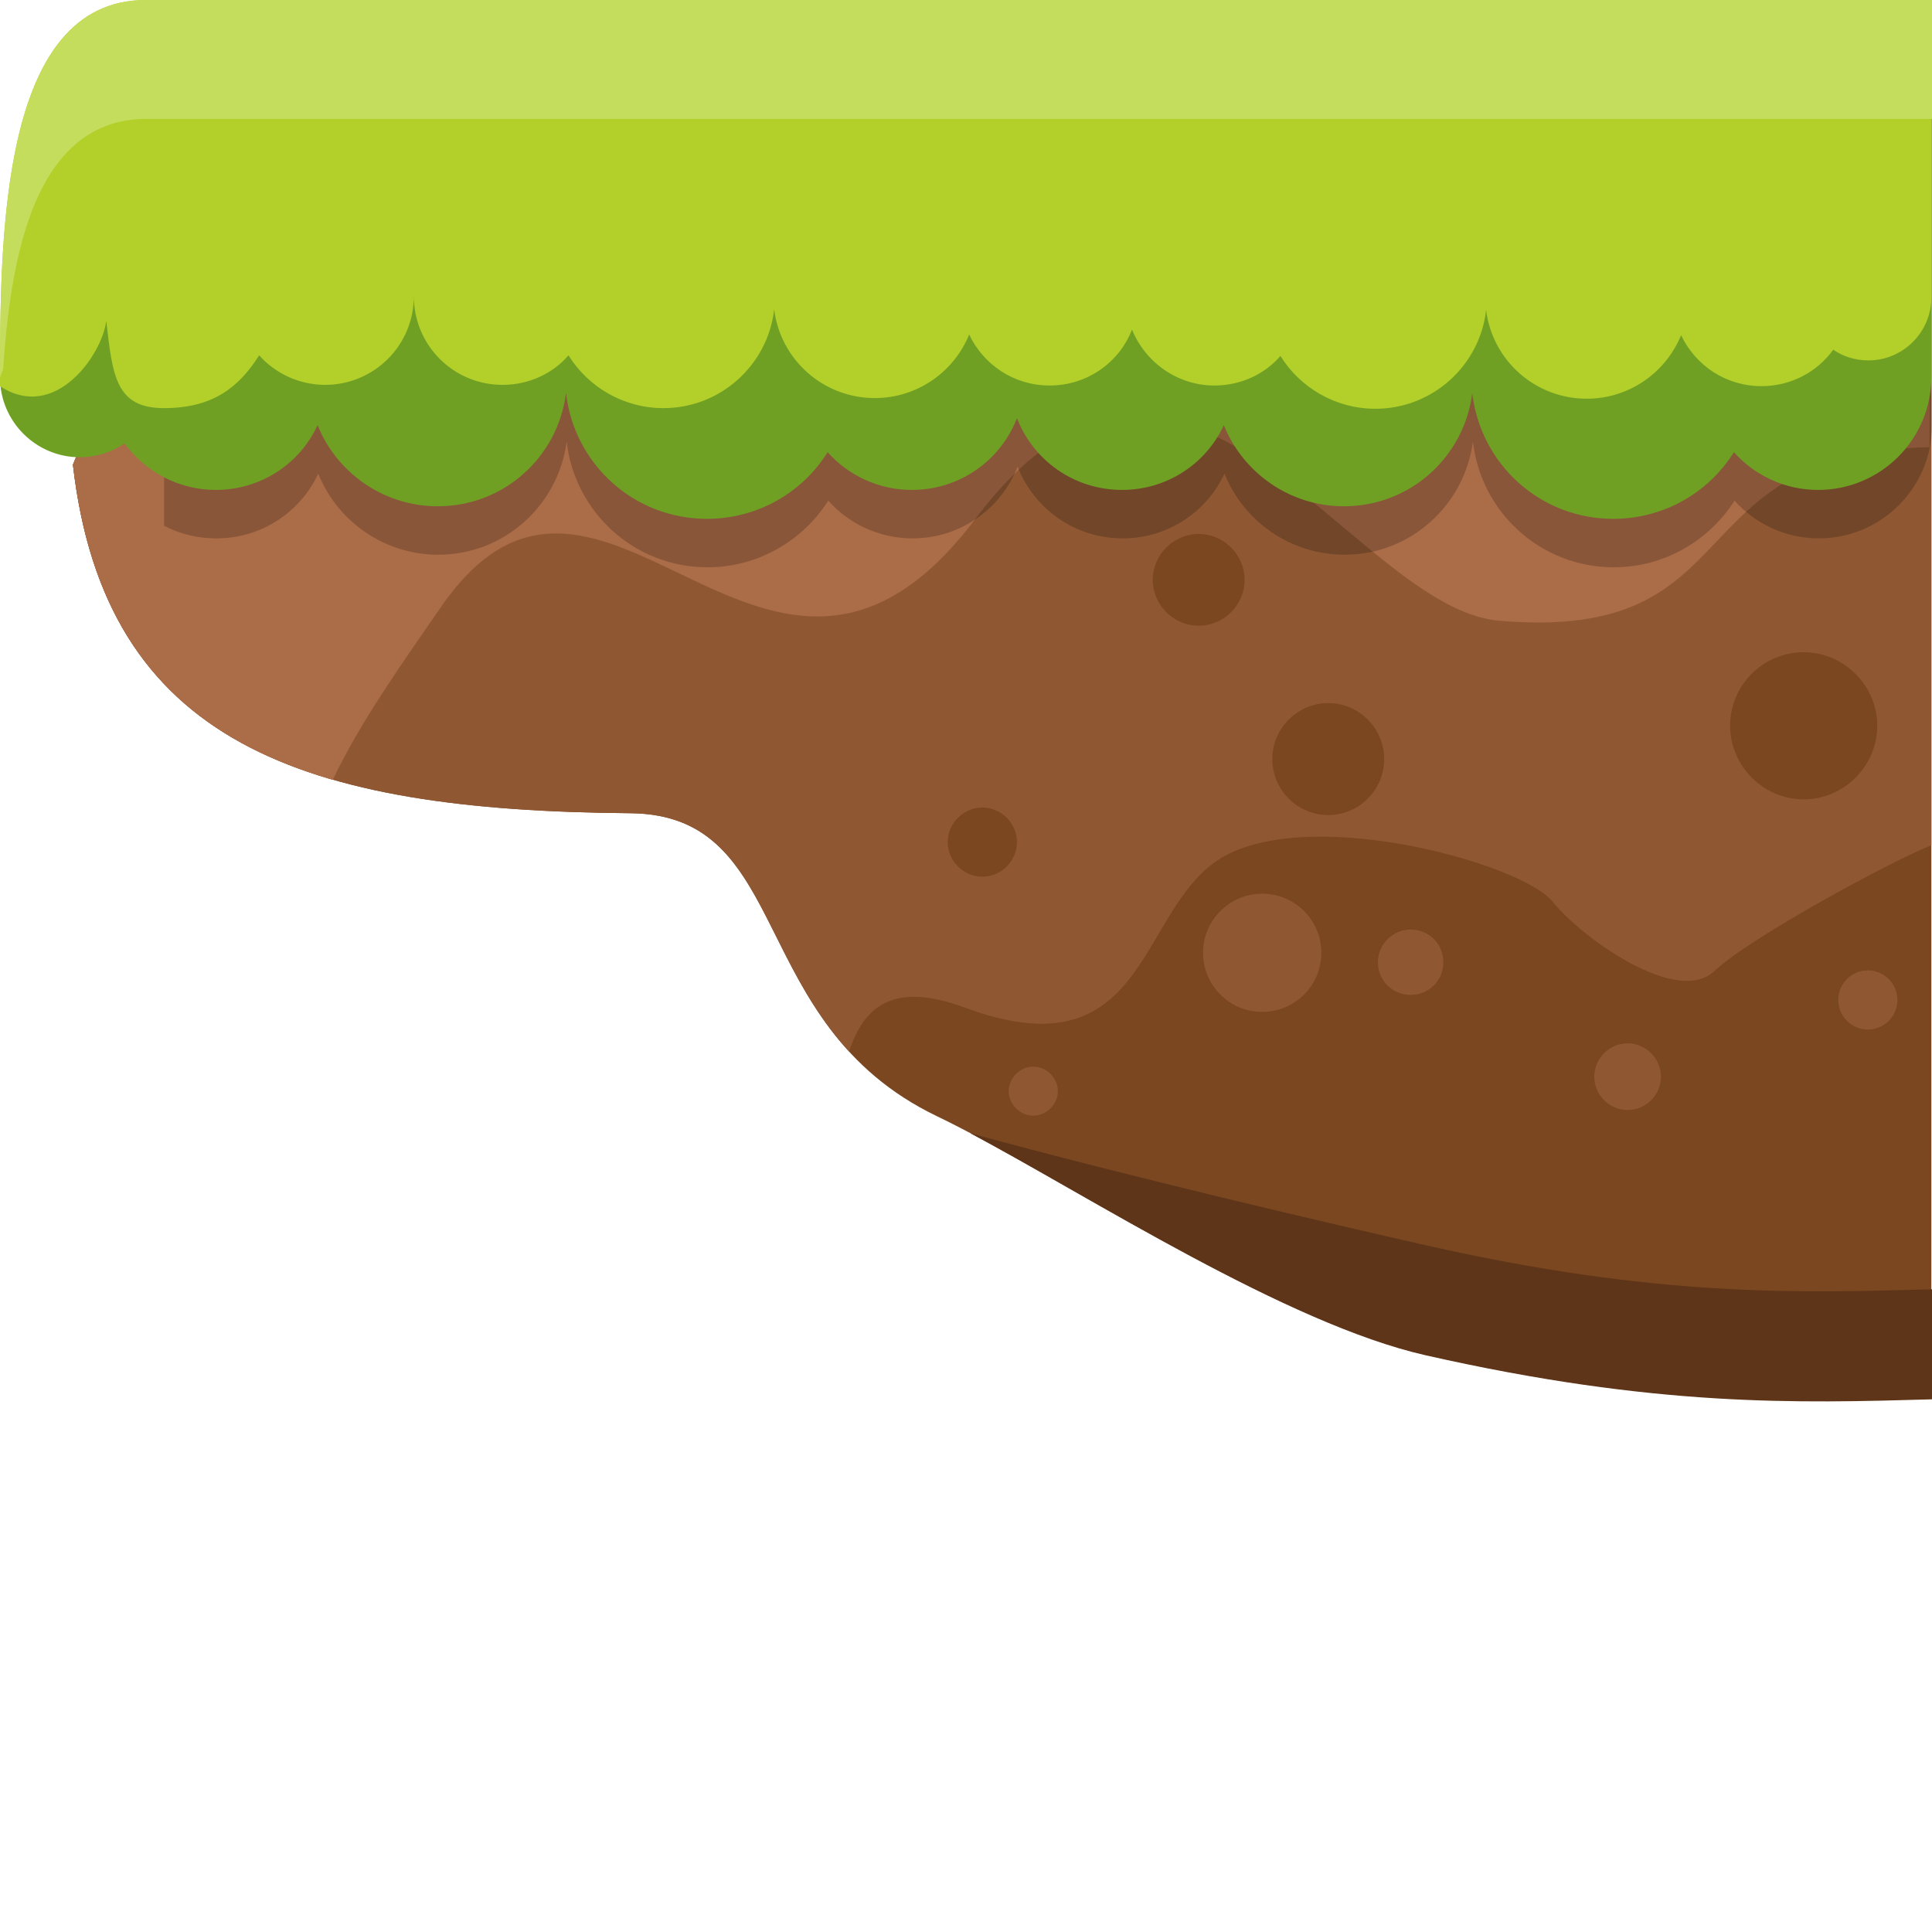 <svg width="24" height="24" viewBox="0 0 24 24" fill="none" xmlns="http://www.w3.org/2000/svg">
<g clip-path="url(#clip0_44_146907)">
<path fill-rule="evenodd" clip-rule="evenodd" d="M2.25 3.523C2.664 4.102 1.32 4.695 0.906 5.773C1.305 9.242 3.773 10.07 7.828 10.102C9.875 10.117 9.25 12.719 11.641 13.867C13.047 14.539 15.805 16.398 17.703 16.828C20.57 17.477 22.32 17.422 23.992 17.375V0H2.641C2.641 0 1.289 2.164 2.258 3.523H2.25Z" fill="#7B4720"/>
<path fill-rule="evenodd" clip-rule="evenodd" d="M2.25 3.523C2.664 4.102 1.32 4.695 0.906 5.773C1.305 9.242 3.773 10.07 7.828 10.102C9.477 10.117 9.391 11.805 10.547 13.062C10.734 12.5 11.094 12.188 11.984 12.516C14.344 13.391 14.109 11.164 15.273 10.602C16.438 10.039 18.922 10.742 19.289 11.203C19.656 11.656 20.836 12.5 21.297 12.062C21.766 11.625 23.547 10.672 23.992 10.5V0H2.641C2.641 0 1.289 2.164 2.258 3.523H2.25Z" fill="#8F5833"/>
<path fill-rule="evenodd" clip-rule="evenodd" d="M2.25 3.523C2.664 4.102 1.32 4.695 0.906 5.773C1.164 8.016 2.281 9.148 4.133 9.688C4.477 8.969 4.961 8.289 5.484 7.531C7.484 4.656 9.539 9.867 12.117 6.445C14.695 3.023 16.781 7.555 18.625 7.711C21.812 7.984 20.773 5.617 23.969 5.555L23.992 0H2.641C2.641 0 1.289 2.164 2.258 3.523H2.25Z" fill="#AB6C48"/>
<path opacity="0.2" fill-rule="evenodd" clip-rule="evenodd" d="M2.039 6.531C2.234 6.633 2.453 6.688 2.688 6.688C3.25 6.688 3.734 6.359 3.953 5.883C4.188 6.469 4.766 6.891 5.445 6.891C6.266 6.891 6.938 6.273 7.039 5.484C7.141 6.367 7.883 7.047 8.789 7.047C9.422 7.047 9.977 6.711 10.289 6.219C10.547 6.508 10.922 6.688 11.336 6.688C11.93 6.688 12.438 6.32 12.641 5.797C12.844 6.32 13.352 6.688 13.945 6.688C14.508 6.688 14.992 6.359 15.211 5.883C15.445 6.469 16.023 6.891 16.703 6.891C17.523 6.891 18.195 6.273 18.297 5.484C18.398 6.367 19.141 7.047 20.047 7.047C20.68 7.047 21.234 6.711 21.547 6.219C21.805 6.508 22.18 6.688 22.594 6.688C23.367 6.688 24 6.062 24 5.281V0.602L2.039 0.758V6.531Z" fill="black"/>
<path fill-rule="evenodd" clip-rule="evenodd" d="M0 4.688C0 5.234 0.445 5.68 0.992 5.68C1.195 5.68 1.391 5.617 1.547 5.508C1.805 5.859 2.219 6.086 2.68 6.086C3.242 6.086 3.727 5.758 3.945 5.281C4.18 5.867 4.758 6.289 5.438 6.289C6.258 6.289 6.93 5.68 7.031 4.883C7.133 5.766 7.875 6.445 8.781 6.445C9.414 6.445 9.969 6.117 10.281 5.617C10.539 5.906 10.914 6.086 11.328 6.086C11.922 6.086 12.43 5.719 12.633 5.195C12.836 5.719 13.344 6.086 13.938 6.086C14.5 6.086 14.984 5.758 15.203 5.281C15.438 5.867 16.016 6.289 16.695 6.289C17.516 6.289 18.188 5.68 18.289 4.883C18.391 5.766 19.133 6.445 20.039 6.445C20.672 6.445 21.227 6.117 21.539 5.617C21.797 5.906 22.172 6.086 22.586 6.086C23.359 6.086 23.992 5.461 23.992 4.68V0H1.812C0.898 0.602 0.602 3.125 0 4.688Z" fill="#6FA024"/>
<path fill-rule="evenodd" clip-rule="evenodd" d="M1.812 0C0 0 0 2.945 0 4.797C0.688 5.25 1.273 4.398 1.32 3.984C1.398 4.672 1.438 5.07 2.039 5.07C2.641 5.07 2.969 4.812 3.219 4.414C3.422 4.641 3.719 4.781 4.039 4.781C4.648 4.781 5.141 4.289 5.141 3.68C5.141 4.289 5.633 4.781 6.242 4.781C6.57 4.781 6.867 4.641 7.062 4.414C7.305 4.805 7.742 5.07 8.242 5.07C8.953 5.07 9.539 4.531 9.617 3.844C9.695 4.469 10.227 4.945 10.867 4.945C11.398 4.945 11.852 4.617 12.039 4.156C12.219 4.531 12.594 4.789 13.039 4.789C13.508 4.789 13.906 4.5 14.062 4.094C14.227 4.5 14.625 4.789 15.086 4.789C15.414 4.789 15.711 4.648 15.906 4.422C16.148 4.812 16.586 5.078 17.086 5.078C17.797 5.078 18.383 4.539 18.461 3.852C18.539 4.477 19.07 4.953 19.711 4.953C20.242 4.953 20.695 4.625 20.883 4.164C21.062 4.539 21.438 4.797 21.883 4.797C22.25 4.797 22.578 4.617 22.773 4.344C22.898 4.43 23.047 4.477 23.211 4.477C23.641 4.477 23.992 4.125 23.992 3.695V0H1.812Z" fill="#B2CF2A"/>
<path fill-rule="evenodd" clip-rule="evenodd" d="M0 4.688C0 4.688 0.023 4.625 0.039 4.586C0.109 3.531 0.289 2.484 0.812 1.914C1.062 1.641 1.391 1.477 1.812 1.477H24V0H1.812C0.039 0 0 2.828 0 4.688Z" fill="#C5DD5C"/>
<path fill-rule="evenodd" clip-rule="evenodd" d="M17.711 15.469C16.539 15.203 14.086 14.633 12.055 14.078C13.539 14.867 15.984 16.445 17.711 16.836C20.578 17.484 22.328 17.43 24 17.383V16.016C22.32 16.062 20.578 16.117 17.711 15.469Z" fill="#5E3518"/>
<path fill-rule="evenodd" clip-rule="evenodd" d="M16.5 8.734C16.117 8.734 15.805 9.047 15.805 9.43C15.805 9.812 16.117 10.125 16.5 10.125C16.883 10.125 17.195 9.812 17.195 9.43C17.195 9.047 16.883 8.734 16.5 8.734Z" fill="#7B4720"/>
<path fill-rule="evenodd" clip-rule="evenodd" d="M22.406 8.102C21.898 8.102 21.492 8.516 21.492 9.016C21.492 9.516 21.906 9.93 22.406 9.93C22.906 9.93 23.32 9.516 23.32 9.016C23.32 8.516 22.906 8.102 22.406 8.102Z" fill="#7B4720"/>
<path fill-rule="evenodd" clip-rule="evenodd" d="M12.203 10.031C11.969 10.031 11.773 10.227 11.773 10.461C11.773 10.695 11.969 10.891 12.203 10.891C12.438 10.891 12.633 10.695 12.633 10.461C12.633 10.227 12.438 10.031 12.203 10.031Z" fill="#7B4720"/>
<path fill-rule="evenodd" clip-rule="evenodd" d="M14.891 6.633C14.578 6.633 14.32 6.891 14.32 7.203C14.32 7.516 14.578 7.773 14.891 7.773C15.203 7.773 15.461 7.516 15.461 7.203C15.461 6.891 15.203 6.633 14.891 6.633Z" fill="#7B4720"/>
<path d="M15.68 12.57C16.085 12.57 16.414 12.242 16.414 11.836C16.414 11.43 16.085 11.102 15.68 11.102C15.274 11.102 14.945 11.43 14.945 11.836C14.945 12.242 15.274 12.57 15.68 12.57Z" fill="#8F5833"/>
<path fill-rule="evenodd" clip-rule="evenodd" d="M17.523 11.547C17.305 11.547 17.117 11.727 17.117 11.953C17.117 12.18 17.297 12.359 17.523 12.359C17.75 12.359 17.93 12.18 17.93 11.953C17.93 11.727 17.75 11.547 17.523 11.547Z" fill="#8F5833"/>
<path fill-rule="evenodd" clip-rule="evenodd" d="M23.203 12.055C23 12.055 22.836 12.219 22.836 12.422C22.836 12.625 23 12.789 23.203 12.789C23.406 12.789 23.57 12.625 23.57 12.422C23.57 12.219 23.406 12.055 23.203 12.055Z" fill="#8F5833"/>
<path fill-rule="evenodd" clip-rule="evenodd" d="M20.219 12.961C19.992 12.961 19.805 13.148 19.805 13.375C19.805 13.602 19.992 13.789 20.219 13.789C20.445 13.789 20.633 13.602 20.633 13.375C20.633 13.148 20.445 12.961 20.219 12.961Z" fill="#8F5833"/>
<path fill-rule="evenodd" clip-rule="evenodd" d="M12.836 13.25C12.672 13.25 12.531 13.391 12.531 13.555C12.531 13.719 12.672 13.859 12.836 13.859C13 13.859 13.141 13.719 13.141 13.555C13.141 13.391 13 13.25 12.836 13.25Z" fill="#8F5833"/>
</g>
<defs>
<clipPath id="clip0_44_146907">
<rect width="24" height="17.406" fill="white"/>
</clipPath>
</defs>
</svg>
